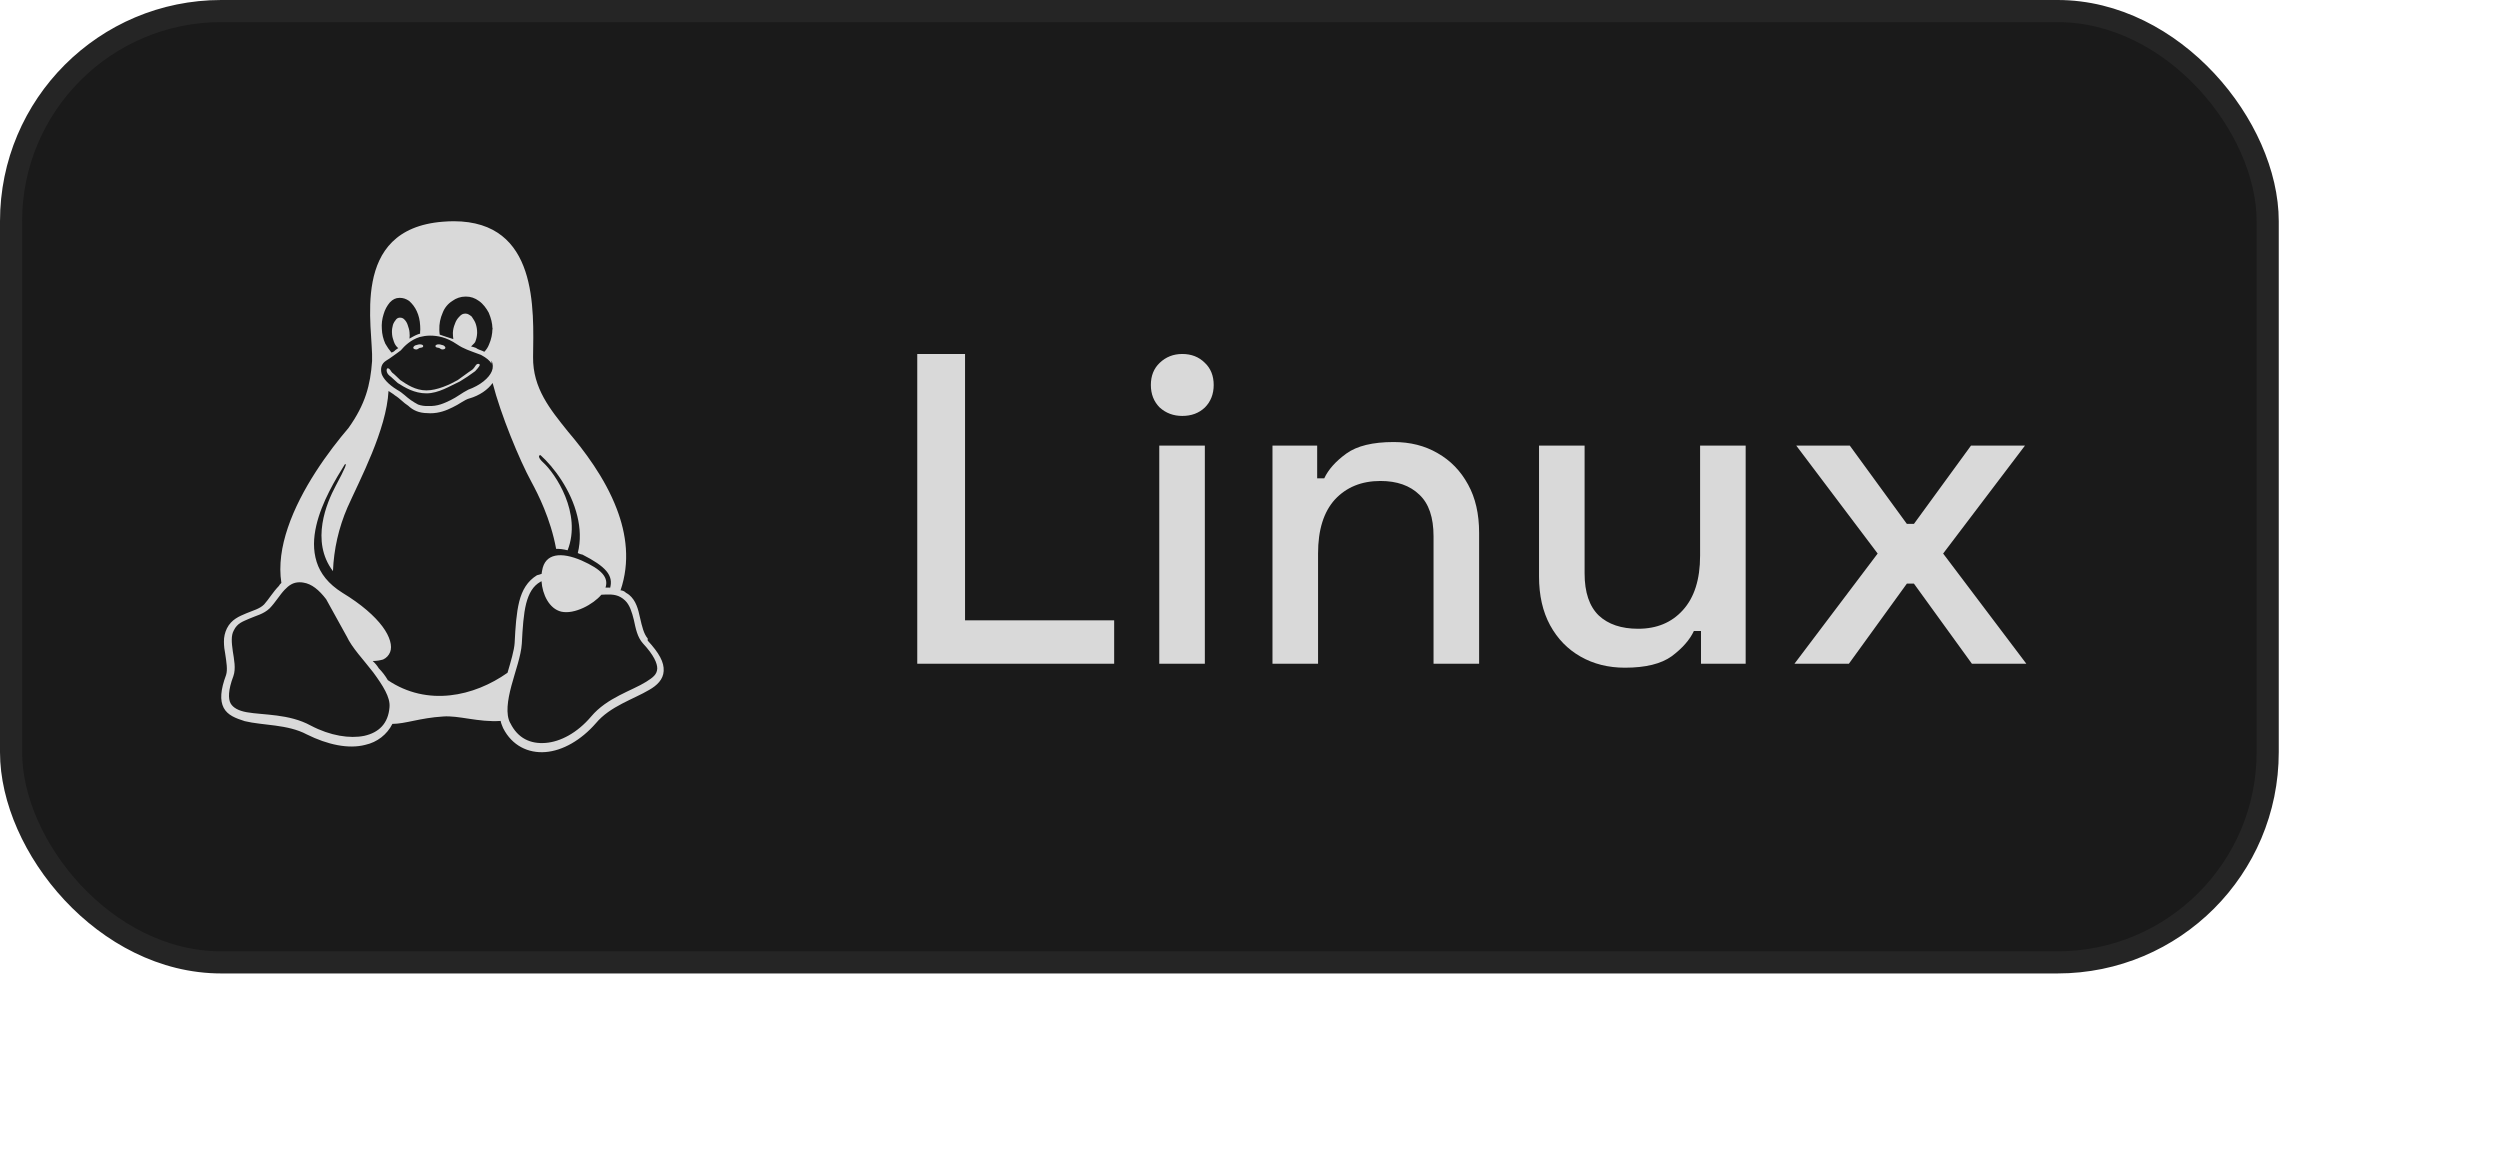<svg width="113" height="53" viewBox="0 0 113 53" fill="none" xmlns="http://www.w3.org/2000/svg">
<rect x="0.5" y="0.5" width="102" height="43" rx="9.5" fill="#1A1A1A" stroke="#252525"/>
<path d="M41.46 30V16H43.62V28.04H50.36V30H41.46ZM52.399 30V20.14H54.459V30H52.399ZM53.439 18.8C53.039 18.8 52.699 18.673 52.419 18.42C52.152 18.153 52.019 17.813 52.019 17.4C52.019 16.987 52.152 16.653 52.419 16.4C52.699 16.133 53.039 16 53.439 16C53.852 16 54.192 16.133 54.459 16.4C54.726 16.653 54.859 16.987 54.859 17.4C54.859 17.813 54.726 18.153 54.459 18.42C54.192 18.673 53.852 18.8 53.439 18.8ZM57.516 30V20.14H59.536V21.62H59.856C60.043 21.22 60.376 20.847 60.856 20.5C61.336 20.153 62.049 19.98 62.996 19.98C63.743 19.98 64.403 20.147 64.976 20.48C65.563 20.813 66.023 21.287 66.356 21.9C66.689 22.5 66.856 23.227 66.856 24.08V30H64.796V24.24C64.796 23.387 64.583 22.76 64.156 22.36C63.729 21.947 63.143 21.74 62.396 21.74C61.543 21.74 60.856 22.02 60.336 22.58C59.829 23.14 59.576 23.953 59.576 25.02V30H57.516ZM73.445 30.18C72.698 30.18 72.031 30.013 71.445 29.68C70.858 29.347 70.398 28.873 70.064 28.26C69.731 27.647 69.564 26.913 69.564 26.06V20.14H71.624V25.92C71.624 26.773 71.838 27.407 72.264 27.82C72.691 28.22 73.284 28.42 74.044 28.42C74.885 28.42 75.558 28.14 76.064 27.58C76.585 27.007 76.844 26.187 76.844 25.12V20.14H78.904V30H76.885V28.52H76.564C76.378 28.92 76.044 29.3 75.564 29.66C75.085 30.007 74.378 30.18 73.445 30.18ZM81.11 30L84.87 25.02L81.19 20.14H83.61L86.19 23.68H86.51L89.09 20.14H91.53L87.83 25.02L91.59 30H89.13L86.51 26.38H86.19L83.57 30H81.11Z" fill="#D9D9D9"/>
<path d="M20.51 10C20.353 10 20.191 10.008 20.024 10.021C15.749 10.354 16.884 14.828 16.818 16.319C16.741 17.411 16.514 18.272 15.756 19.339C14.86 20.39 13.604 22.089 13.008 23.86C12.727 24.692 12.593 25.544 12.718 26.349C12.672 26.386 12.634 26.432 12.607 26.484C12.344 26.752 12.151 27.084 11.936 27.323C11.735 27.522 11.445 27.59 11.13 27.723C10.813 27.859 10.464 27.992 10.256 28.403C10.165 28.592 10.118 28.797 10.122 29.005C10.122 29.204 10.149 29.405 10.178 29.541C10.236 29.94 10.295 30.269 10.218 30.511C9.966 31.191 9.935 31.656 10.111 31.995C10.287 32.329 10.652 32.465 11.062 32.596C11.881 32.796 12.994 32.731 13.868 33.196C14.805 33.662 15.756 33.866 16.514 33.666C17.046 33.55 17.495 33.202 17.736 32.72C18.33 32.717 18.98 32.451 20.022 32.386C20.729 32.328 21.614 32.653 22.629 32.586C22.654 32.72 22.693 32.784 22.744 32.919L22.747 32.922C23.143 33.7 23.873 34.054 24.653 33.993C25.433 33.933 26.264 33.457 26.936 32.687C27.575 31.922 28.639 31.603 29.342 31.184C29.694 30.985 29.978 30.715 29.998 30.331C30.022 29.931 29.796 29.52 29.276 28.955V28.858L29.273 28.855C29.101 28.655 29.02 28.32 28.931 27.929C28.845 27.528 28.747 27.143 28.433 26.883H28.43C28.371 26.829 28.306 26.816 28.24 26.748C28.184 26.709 28.117 26.687 28.048 26.684C28.484 25.406 28.315 24.134 27.873 22.99C27.334 21.58 26.391 20.352 25.673 19.507C24.868 18.502 24.079 17.55 24.095 16.139C24.121 13.987 24.334 10.006 20.51 10ZM21.045 13.405H21.058C21.274 13.405 21.459 13.467 21.649 13.603C21.841 13.738 21.983 13.935 22.092 14.136C22.198 14.395 22.252 14.595 22.26 14.86C22.26 14.84 22.266 14.82 22.266 14.8V14.905C22.264 14.898 22.262 14.891 22.262 14.884L22.258 14.86C22.256 15.103 22.204 15.343 22.106 15.566C22.059 15.691 21.985 15.806 21.891 15.901C21.862 15.885 21.832 15.871 21.802 15.859C21.697 15.814 21.601 15.795 21.514 15.726C21.442 15.698 21.368 15.676 21.292 15.66C21.342 15.6 21.439 15.527 21.477 15.462C21.531 15.334 21.56 15.198 21.566 15.06V15.04C21.568 14.904 21.547 14.769 21.504 14.64C21.459 14.506 21.402 14.44 21.319 14.307C21.234 14.241 21.15 14.175 21.049 14.175H21.033C20.939 14.175 20.855 14.205 20.768 14.307C20.672 14.4 20.601 14.514 20.561 14.641C20.507 14.768 20.476 14.903 20.47 15.041V15.06C20.471 15.149 20.477 15.239 20.49 15.327C20.294 15.26 20.047 15.192 19.876 15.125C19.866 15.059 19.859 14.992 19.858 14.925V14.905C19.849 14.641 19.901 14.379 20.009 14.137C20.092 13.917 20.244 13.731 20.444 13.604C20.617 13.475 20.828 13.405 21.045 13.405ZM18.049 13.464H18.085C18.229 13.464 18.358 13.512 18.489 13.599C18.637 13.728 18.756 13.887 18.837 14.064C18.928 14.263 18.978 14.464 18.992 14.731V14.735C18.999 14.869 18.998 14.935 18.989 15.001V15.081C18.959 15.088 18.933 15.099 18.906 15.105C18.752 15.16 18.628 15.24 18.508 15.305C18.52 15.215 18.521 15.125 18.511 15.038V15.023C18.499 14.89 18.471 14.823 18.428 14.69C18.397 14.588 18.339 14.496 18.26 14.423C18.235 14.401 18.206 14.383 18.174 14.372C18.142 14.361 18.109 14.357 18.075 14.359H18.054C17.982 14.365 17.922 14.399 17.866 14.491C17.801 14.569 17.759 14.662 17.744 14.761C17.717 14.869 17.709 14.981 17.721 15.091V15.106C17.733 15.241 17.759 15.306 17.802 15.44C17.849 15.574 17.901 15.64 17.97 15.708C17.98 15.717 17.99 15.726 18.004 15.732C17.933 15.789 17.886 15.802 17.826 15.868C17.788 15.901 17.743 15.925 17.694 15.936C17.589 15.811 17.495 15.676 17.416 15.534C17.32 15.324 17.267 15.097 17.259 14.867C17.242 14.641 17.27 14.415 17.34 14.199C17.395 14.003 17.493 13.82 17.626 13.664C17.755 13.531 17.889 13.464 18.049 13.464ZM19.435 15.17C19.77 15.17 20.176 15.235 20.665 15.569C20.961 15.769 21.194 15.838 21.729 16.037H21.732C21.99 16.173 22.142 16.303 22.215 16.436V16.305C22.252 16.378 22.272 16.457 22.275 16.538C22.277 16.619 22.263 16.7 22.232 16.775C22.107 17.085 21.71 17.418 21.156 17.617V17.619C20.885 17.754 20.649 17.952 20.372 18.084C20.093 18.219 19.777 18.376 19.349 18.351C19.195 18.359 19.041 18.336 18.895 18.284C18.783 18.224 18.675 18.158 18.57 18.086C18.372 17.951 18.203 17.754 17.951 17.621V17.616H17.946C17.541 17.37 17.323 17.104 17.252 16.906C17.181 16.638 17.247 16.436 17.447 16.306C17.674 16.171 17.831 16.035 17.936 15.97C18.041 15.896 18.08 15.868 18.113 15.839H18.116V15.836C18.287 15.634 18.557 15.366 18.964 15.235C19.105 15.199 19.262 15.17 19.436 15.17H19.435ZM22.267 17.312C22.629 18.729 23.477 20.787 24.022 21.785C24.311 22.319 24.887 23.444 25.137 24.809C25.295 24.804 25.471 24.827 25.656 24.873C26.309 23.202 25.103 21.406 24.554 20.907C24.332 20.707 24.32 20.572 24.43 20.572C25.026 21.106 25.811 22.144 26.095 23.329C26.226 23.864 26.257 24.433 26.116 24.999C26.184 25.027 26.253 25.059 26.323 25.066C27.367 25.6 27.753 26.004 27.568 26.603V26.56C27.507 26.557 27.446 26.56 27.386 26.56H27.369C27.522 26.093 27.185 25.735 26.292 25.336C25.366 24.936 24.627 25 24.502 25.801C24.494 25.844 24.488 25.867 24.483 25.936C24.415 25.959 24.343 25.989 24.272 26C23.837 26.268 23.602 26.669 23.47 27.187C23.338 27.72 23.298 28.343 23.262 29.056V29.059C23.242 29.393 23.09 29.897 22.94 30.409C21.422 31.481 19.318 31.947 17.53 30.743C17.418 30.549 17.281 30.37 17.123 30.21C17.048 30.086 16.954 29.974 16.845 29.877C17.029 29.877 17.187 29.847 17.315 29.81C17.461 29.744 17.575 29.624 17.633 29.476C17.742 29.209 17.633 28.779 17.284 28.313C16.935 27.846 16.342 27.318 15.475 26.792C14.838 26.392 14.478 25.922 14.312 25.396C14.145 24.862 14.167 24.311 14.297 23.751C14.545 22.681 15.18 21.641 15.586 20.988C15.694 20.923 15.623 21.123 15.173 21.962C14.772 22.713 14.02 24.459 15.05 25.816C15.088 24.826 15.31 23.851 15.704 22.94C16.274 21.662 17.467 19.436 17.561 17.672C17.61 17.708 17.781 17.807 17.854 17.874C18.074 18.007 18.238 18.207 18.45 18.339C18.663 18.54 18.933 18.674 19.337 18.674C19.376 18.677 19.412 18.68 19.448 18.68C19.864 18.68 20.186 18.546 20.456 18.412C20.75 18.278 20.982 18.078 21.205 18.012H21.21C21.682 17.877 22.055 17.61 22.266 17.312H22.267ZM24.477 26.27C24.515 26.87 24.824 27.515 25.369 27.647C25.964 27.781 26.82 27.314 27.181 26.882L27.395 26.872C27.713 26.865 27.978 26.882 28.251 27.14L28.254 27.143C28.465 27.342 28.563 27.673 28.65 28.019C28.736 28.419 28.806 28.799 29.064 29.085C29.555 29.612 29.716 29.991 29.707 30.225L29.71 30.218V30.236L29.707 30.225C29.692 30.487 29.52 30.62 29.203 30.819C28.566 31.22 27.437 31.531 26.718 32.389C26.093 33.126 25.332 33.529 24.658 33.58C23.987 33.633 23.407 33.38 23.066 32.682L23.061 32.679C22.849 32.279 22.94 31.654 23.118 30.989C23.296 30.321 23.551 29.645 23.586 29.092C23.623 28.378 23.663 27.757 23.783 27.278C23.905 26.813 24.095 26.481 24.432 26.294L24.477 26.272V26.27ZM13.538 26.319H13.548C13.602 26.319 13.655 26.324 13.707 26.333C14.088 26.388 14.421 26.666 14.742 27.085L15.662 28.749L15.665 28.752C15.911 29.285 16.428 29.816 16.868 30.389C17.307 30.987 17.647 31.52 17.606 31.959V31.965C17.548 32.709 17.12 33.113 16.468 33.259C15.815 33.394 14.93 33.261 14.045 32.795C13.066 32.259 11.902 32.326 11.155 32.193C10.782 32.127 10.538 31.993 10.424 31.793C10.312 31.593 10.309 31.191 10.548 30.563V30.559L10.55 30.556C10.668 30.222 10.58 29.804 10.523 29.438C10.467 29.037 10.439 28.728 10.566 28.498C10.728 28.164 10.967 28.098 11.264 27.965C11.562 27.83 11.912 27.763 12.19 27.495H12.192V27.493C12.451 27.225 12.642 26.892 12.868 26.655C13.06 26.454 13.252 26.319 13.538 26.319ZM20.78 17.245C20.34 17.446 19.824 17.78 19.275 17.78C18.727 17.78 18.294 17.513 17.98 17.314C17.824 17.18 17.697 17.046 17.603 16.979C17.437 16.845 17.457 16.646 17.528 16.646C17.638 16.662 17.658 16.78 17.729 16.846C17.826 16.912 17.947 17.046 18.093 17.179C18.389 17.379 18.781 17.646 19.274 17.646C19.764 17.646 20.339 17.379 20.688 17.18C20.885 17.045 21.138 16.846 21.343 16.713C21.501 16.577 21.494 16.446 21.626 16.446C21.755 16.462 21.66 16.58 21.477 16.778C21.253 16.946 21.02 17.102 20.779 17.246L20.78 17.245ZM19.686 15.662V15.64C19.679 15.62 19.699 15.598 19.715 15.59C19.79 15.547 19.897 15.563 19.978 15.594C20.042 15.594 20.14 15.661 20.13 15.729C20.123 15.778 20.044 15.795 19.993 15.795C19.937 15.795 19.9 15.752 19.85 15.727C19.798 15.709 19.703 15.719 19.686 15.662ZM19.128 15.662C19.108 15.72 19.014 15.711 18.96 15.728C18.913 15.753 18.873 15.796 18.819 15.796C18.768 15.796 18.687 15.776 18.681 15.728C18.671 15.662 18.77 15.595 18.833 15.595C18.914 15.564 19.019 15.548 19.095 15.59C19.114 15.599 19.131 15.62 19.125 15.64V15.66H19.128V15.662Z" fill="#D9D9D9"/>
</svg>
